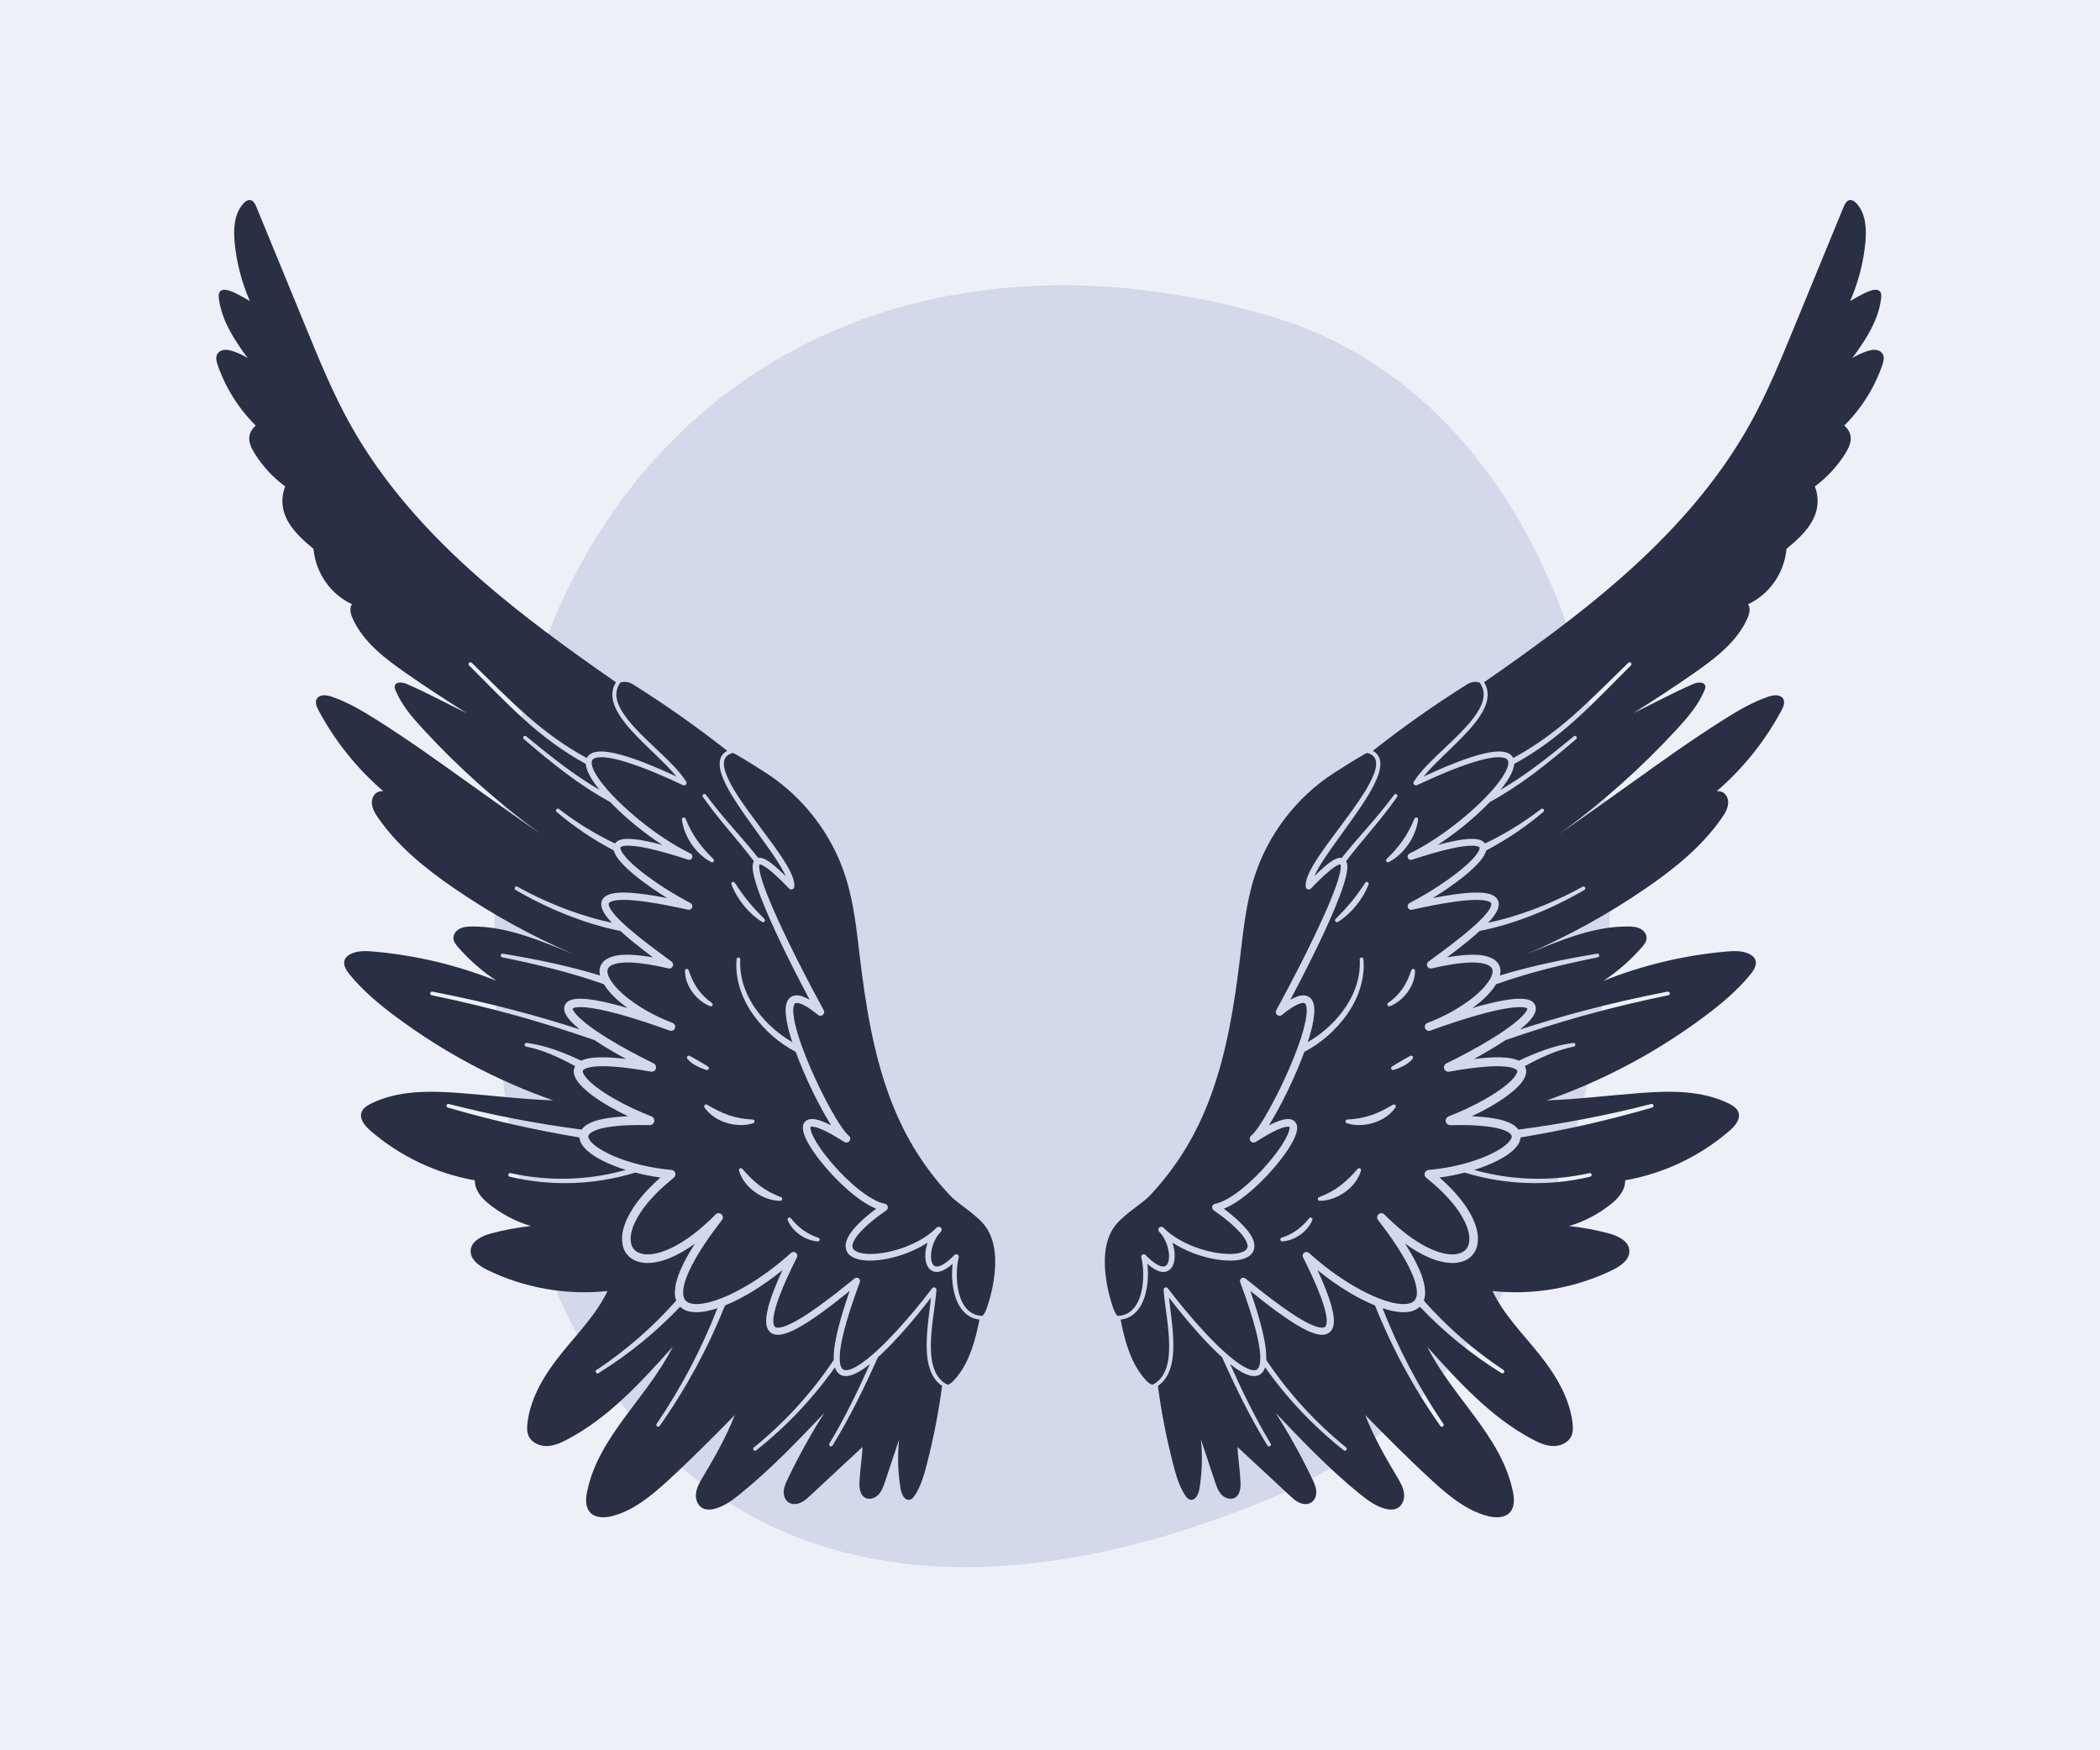 <?xml version="1.0" encoding="utf-8"?>
<!-- Generator: Adobe Illustrator 27.5.0, SVG Export Plug-In . SVG Version: 6.00 Build 0)  -->
<svg version="1.1" xmlns="http://www.w3.org/2000/svg" xmlns:xlink="http://www.w3.org/1999/xlink" x="0px" y="0px"
	 viewBox="0 0 600 500" style="enable-background:new 0 0 600 500;" xml:space="preserve">
<g id="BACKGROUND">
	<rect style="fill:#EDF0F7;" width="600" height="500"/>
</g>
<g id="OBJECTS">
	<path style="fill:#D3D8EB;" d="M144.532,315.063c13.924,101.836,86.801,167.144,217.852,113.257s129.522-300.927-0.153-338.217
		C232.555,52.812,120.384,138.447,144.532,315.063z"/>
	<g>
		<g>
			<path style="fill:#292F44;" d="M329.237,395.59c0.585-0.282,1.133-0.631,1.615-1.059c0.914-0.799,1.603-1.839,2.08-2.982
				c0.953-2.306,1.138-4.919,1.112-7.481c-0.039-2.578-0.321-5.164-0.652-7.75c-0.327-2.59-0.739-5.175-0.94-7.835
				c-0.028-0.371,0.25-0.694,0.621-0.722c0.233-0.018,0.448,0.086,0.582,0.258l0.009,0.012c3.224,4.198,6.598,8.286,10.175,12.173
				c1.792,1.939,3.635,3.829,5.568,5.607c1.935,1.757,3.956,3.478,6.161,4.706c1.069,0.587,2.33,1.076,3.18,0.859
				c0.409-0.092,0.676-0.368,0.908-0.81c0.222-0.446,0.335-1.032,0.389-1.628c0.181-2.441-0.349-5.068-0.921-7.599
				c-1.23-5.095-2.955-10.108-4.788-15.067c-0.181-0.49,0.069-1.034,0.559-1.215c0.324-0.12,0.675-0.048,0.925,0.154
				c3.312,2.679,6.649,5.323,10.081,7.806c1.718,1.237,3.46,2.437,5.248,3.526c1.779,1.065,3.649,2.111,5.492,2.587
				c0.915,0.239,1.775,0.184,2.021-0.169c0.354-0.335,0.461-1.334,0.37-2.268c-0.197-1.939-0.843-3.958-1.544-5.918
				c-1.45-3.935-3.274-7.777-5.174-11.57c-0.267-0.532-0.051-1.18,0.481-1.446c0.408-0.204,0.889-0.12,1.209,0.167
				c3.919,3.544,8.176,6.731,12.714,9.405c2.271,1.328,4.616,2.531,7.034,3.492c2.402,0.94,4.945,1.716,7.342,1.711
				c1.182-0.003,2.302-0.282,2.924-0.908c0.628-0.603,0.882-1.637,0.794-2.803c-0.175-2.344-1.221-4.806-2.372-7.112
				c-2.389-4.643-5.489-8.992-8.719-13.202c-0.405-0.528-0.305-1.284,0.223-1.689c0.486-0.372,1.164-0.318,1.585,0.104l0.005,0.006
				c3.265,3.268,6.794,6.323,10.744,8.578c1.965,1.124,4.043,2.061,6.169,2.533c1.061,0.259,2.125,0.333,3.145,0.288
				c1.003-0.099,1.948-0.372,2.666-0.893c0.713-0.519,1.219-1.264,1.418-2.188c0.199-0.92,0.169-1.944-0.027-2.973
				c-0.428-2.068-1.465-4.09-2.694-5.961c-1.231-1.885-2.734-3.621-4.337-5.256c-1.584-1.658-3.354-3.148-5.132-4.618l-0.012-0.01
				c-0.534-0.442-0.609-1.232-0.168-1.766c0.221-0.268,0.535-0.421,0.855-0.45c3.971-0.355,7.919-1.086,11.73-2.235
				c1.907-0.566,3.772-1.26,5.561-2.074c1.769-0.823,3.53-1.763,4.901-2.964c0.696-0.575,1.277-1.274,1.48-1.851
				c0.064-0.146,0.036-0.255,0.09-0.38c-0.039-0.102-0.008-0.199-0.051-0.299c-0.077-0.186-0.224-0.422-0.501-0.646
				c-0.518-0.477-1.413-0.819-2.264-1.119c-0.458-0.12-0.9-0.267-1.371-0.368l-1.424-0.283c-3.878-0.596-7.923-0.671-11.947-0.572
				c-0.715,0.018-1.308-0.547-1.326-1.262c-0.014-0.559,0.334-1.046,0.827-1.239c3.654-1.421,7.224-3.086,10.613-5.024
				c1.688-0.975,3.34-2.011,4.875-3.159c0.765-0.575,1.505-1.175,2.173-1.814c0.664-0.634,1.28-1.322,1.658-1.993
				c0.189-0.329,0.296-0.651,0.305-0.849c0.01-0.205-0.019-0.249-0.148-0.409c-0.282-0.329-1.143-0.656-1.993-0.807
				c-1.755-0.331-3.719-0.308-5.645-0.221c-3.883,0.217-7.798,0.808-11.686,1.501c-0.683,0.124-1.336-0.329-1.461-1.011
				c-0.102-0.563,0.193-1.109,0.681-1.351c4.513-2.223,8.964-4.579,13.221-7.208c2.121-1.319,4.205-2.701,6.129-4.226
				c0.957-0.762,1.881-1.564,2.659-2.417c0.382-0.424,0.73-0.87,0.95-1.279c0.102-0.196,0.182-0.395,0.186-0.492
				c0.004-0.049,0.005-0.06,0.006-0.065c-0.014-0.034-0.404-0.237-0.851-0.294c-0.501-0.085-1.079-0.102-1.66-0.09
				c-1.172,0.03-2.39,0.183-3.602,0.386c-2.431,0.407-4.863,1.008-7.278,1.666c-4.832,1.337-9.612,2.942-14.353,4.654
				c-0.606,0.219-1.275-0.095-1.493-0.701c-0.216-0.598,0.089-1.258,0.68-1.486c3.551-1.362,6.981-3.073,10.139-5.173
				c1.579-1.046,3.092-2.189,4.467-3.455c1.37-1.257,2.623-2.667,3.436-4.179c0.382-0.747,0.636-1.538,0.57-2.156
				c-0.058-0.607-0.396-1.054-1.035-1.437c-1.333-0.726-3.258-0.91-5.096-0.871c-3.737,0.103-7.538,0.814-11.273,1.697
				c-0.589,0.142-1.183-0.22-1.325-0.81c-0.107-0.442,0.076-0.889,0.419-1.144c3.416-2.496,6.813-5.013,10.072-7.664
				c1.624-1.329,3.217-2.693,4.686-4.14c0.73-0.725,1.429-1.474,2.033-2.252c0.589-0.755,1.119-1.649,1.171-2.253
				c0.002-0.288-0.017-0.372-0.208-0.55c-0.189-0.174-0.564-0.348-0.988-0.46c-0.856-0.234-1.875-0.296-2.879-0.309
				c-2.031-0.006-4.115,0.209-6.186,0.487c-4.15,0.565-8.289,1.413-12.411,2.321c-0.551,0.123-1.098-0.224-1.222-0.775
				c-0.103-0.461,0.126-0.92,0.525-1.13c3.568-1.863,7.033-3.956,10.339-6.255c1.652-1.15,3.265-2.355,4.796-3.638
				c1.515-1.282,3.013-2.649,4.113-4.154c0.265-0.373,0.502-0.759,0.644-1.115c0.063-0.155,0.099-0.297,0.118-0.416
				c-0.004-0.046,0.011-0.089,0.013-0.135c0.003-0.079-0.004-0.141-0.025-0.159c0.004-0.071-0.216-0.233-0.58-0.34
				c-0.362-0.104-0.805-0.16-1.264-0.175c-1.864-0.041-3.866,0.312-5.815,0.72c-3.921,0.842-7.805,2.035-11.658,3.289
				c-0.499,0.163-1.036-0.11-1.2-0.609c-0.149-0.456,0.067-0.944,0.485-1.149c5.16-2.532,9.979-5.829,14.486-9.457
				c2.247-1.826,4.417-3.75,6.469-5.782c2.037-2.038,3.99-4.188,5.561-6.536c0.759-1.166,1.473-2.429,1.694-3.634
				c0.118-0.607,0.029-1.101-0.221-1.411c-0.254-0.322-0.803-0.54-1.422-0.633c-1.257-0.193-2.696,0.012-4.076,0.265
				c-1.394,0.271-2.783,0.652-4.162,1.073c-5.516,1.734-10.866,4.106-16.148,6.566l-0.023,0.011
				c-0.354,0.165-0.774,0.012-0.939-0.342c-0.105-0.226-0.078-0.483,0.046-0.68c1.999-3.118,4.625-5.542,7.158-8.007
				c2.555-2.441,5.155-4.818,7.521-7.385c1.176-1.286,2.296-2.62,3.244-4.05c0.932-1.425,1.746-2.968,1.953-4.588
				c0.149-0.807,0.042-1.611-0.136-2.385c-0.223-0.665-0.532-1.309-0.966-1.885c-1.151-0.349-2.45-0.184-3.516,0.484
				c-9.336,5.857-18.353,12.211-27.003,19.029c0.28,0.149,0.551,0.322,0.808,0.536c0.463,0.394,0.843,0.913,1.07,1.486
				c0.228,0.575,0.294,1.175,0.3,1.752c-0.012,1.158-0.297,2.235-0.657,3.253c-0.734,2.037-1.765,3.896-2.845,5.705
				c-1.092,1.802-2.26,3.546-3.455,5.264l-7.267,10.177c-1.189,1.697-2.351,3.41-3.379,5.173c-0.468,0.807-0.899,1.627-1.264,2.455
				c1.016-1.016,2.062-2.01,3.185-2.951c0.49-0.411,0.997-0.81,1.55-1.181c0.555-0.37,1.117-0.736,1.896-0.98
				c0.175-0.07,0.436-0.094,0.652-0.131c0.182,0.007,0.357-0.003,0.549,0.03c2.373-2.978,4.866-5.857,7.361-8.701
				c2.656-3.026,5.215-6.11,7.6-9.342c0.174-0.236,0.507-0.286,0.743-0.112c0.233,0.172,0.284,0.5,0.118,0.735
				c-2.335,3.306-4.863,6.484-7.462,9.573c-2.431,2.89-4.828,5.778-7.106,8.761c0.087,0.152,0.161,0.302,0.193,0.436
				c0.258,0.902,0.157,1.578,0.087,2.258c-0.4,2.646-1.282,4.979-2.147,7.34c-0.889,2.343-1.863,4.64-2.872,6.919
				c-2.014,4.557-4.203,9.022-6.432,13.464c-1.556,3.082-3.15,6.14-4.767,9.19c0.665-0.379,1.372-0.722,2.154-1
				c0.611-0.191,1.32-0.343,2.152-0.2c0.847,0.121,1.693,0.814,2.018,1.526c0.357,0.708,0.45,1.374,0.508,2.004
				c0.056,0.635,0.025,1.231-0.016,1.823c-0.218,2.341-0.799,4.514-1.44,6.66c-0.134,0.437-0.288,0.864-0.43,1.297
				c3.839-2.206,7.27-5.21,9.95-8.761c1.598-2.135,2.913-4.488,3.785-7.003c0.875-2.512,1.287-5.186,1.142-7.851
				c-0.018-0.293,0.206-0.545,0.499-0.562c0.288-0.017,0.535,0.201,0.561,0.486c0.236,2.804-0.118,5.652-0.967,8.334
				c-0.845,2.686-2.161,5.207-3.775,7.499c-1.617,2.294-3.531,4.369-5.654,6.203c-1.984,1.709-4.158,3.204-6.501,4.429
				c-0.273,0.744-0.545,1.489-0.835,2.225c-1.635,4.126-3.472,8.157-5.51,12.093c-1.023,1.967-2.09,3.912-3.249,5.82
				c-0.18,0.295-0.366,0.587-0.551,0.88c0.048-0.025,0.094-0.054,0.143-0.078c0.886-0.445,1.789-0.868,2.763-1.216
				c0.493-0.168,0.988-0.332,1.547-0.433c0.557-0.092,1.143-0.194,1.91-0.005c0.378,0.114,0.816,0.298,1.14,0.684
				c0.179,0.172,0.271,0.386,0.385,0.59c0.065,0.193,0.151,0.414,0.169,0.593c0.113,0.758-0.019,1.344-0.154,1.891
				c-0.304,1.072-0.751,1.991-1.234,2.876c-0.973,1.761-2.109,3.366-3.306,4.918c-2.412,3.085-5.086,5.934-8.024,8.525
				c-1.474,1.29-3.017,2.513-4.69,3.595c-1.097,0.695-2.252,1.345-3.511,1.842c2.46,1.831,4.828,3.824,6.856,6.302
				c0.59,0.797,1.176,1.618,1.55,2.654c0.082,0.267,0.206,0.5,0.246,0.797c0.044,0.294,0.082,0.59,0.112,0.884
				c-0.028,0.316-0.071,0.637-0.124,0.951c-0.098,0.307-0.251,0.608-0.393,0.901c-0.732,1.127-1.846,1.586-2.825,1.891
				c-1.009,0.316-2.001,0.389-2.984,0.448c-3.914,0.064-7.663-0.81-11.22-2.151c-2.047-0.8-4.052-1.773-5.911-2.991
				c0.045,0.131,0.101,0.259,0.142,0.391c0.499,1.712,0.75,3.53,0.271,5.411c-0.254,0.901-0.837,1.995-1.998,2.409
				c-1.14,0.389-2.193,0.025-3.014-0.363c-0.961-0.492-1.777-1.112-2.53-1.783c0.152,1.341,0.193,2.683,0.133,4.025
				c-0.106,2.068-0.436,4.145-1.182,6.122c-0.736,1.952-1.995,3.886-3.955,4.956c-0.84,0.469-1.746,0.719-2.666,0.824
				c0.158,0.813,0.316,1.625,0.504,2.432c1.247,5.504,3.086,11.089,7.034,15.187C328.129,395.03,328.661,395.376,329.237,395.59z
				 M403.62,302.441c-0.682,0.878-1.595,1.518-2.542,2.009c-0.944,0.507-1.919,0.911-2.927,1.207
				c-0.285,0.084-0.584-0.08-0.668-0.365c-0.067-0.229,0.025-0.466,0.211-0.595c0.866-0.597,1.765-1.087,2.633-1.592
				c0.863-0.52,1.703-1.011,2.606-1.476l0.009-0.005c0.267-0.137,0.594-0.033,0.731,0.234
				C403.773,302.053,403.745,302.28,403.62,302.441z M396.17,245.405c1.718-1.685,3.285-3.411,4.623-5.332
				c1.345-1.915,2.42-3.996,3.349-6.211c0.113-0.274,0.426-0.405,0.7-0.292c0.227,0.093,0.355,0.33,0.328,0.562
				c-0.315,2.519-1.336,4.94-2.772,7.05c-1.442,2.104-3.344,3.934-5.611,5.089c-0.264,0.135-0.588,0.029-0.722-0.235
				C395.955,245.822,396.007,245.565,396.17,245.405z M403.249,277.16l0.003-0.008c0.094-0.282,0.399-0.433,0.681-0.339
				c0.224,0.075,0.366,0.285,0.367,0.509c0.005,2.186-0.847,4.333-2.134,6.095c-1.285,1.77-3.037,3.224-5.052,4.022
				c-0.274,0.109-0.585-0.026-0.694-0.3c-0.093-0.235-0.008-0.496,0.19-0.635l0.005-0.003c1.626-1.138,3.018-2.514,4.118-4.102
				C401.829,280.804,402.615,279.05,403.249,277.16z M382.261,263.364c-0.252,0.155-0.581,0.077-0.736-0.175
				c-0.132-0.214-0.093-0.486,0.076-0.658c1.588-1.611,3.121-3.216,4.53-4.941c1.419-1.716,2.69-3.54,3.939-5.424
				c0.162-0.247,0.494-0.315,0.741-0.153c0.212,0.139,0.291,0.406,0.207,0.634c-0.822,2.193-2.066,4.219-3.54,6.043
				C385.994,260.507,384.256,262.134,382.261,263.364z M384.451,320.185c0.071-0.216,0.266-0.357,0.48-0.371l0.008,0
				c1.198-0.07,2.354-0.177,3.489-0.381c1.134-0.202,2.24-0.486,3.32-0.847c1.073-0.381,2.127-0.807,3.149-1.324
				c1.037-0.496,2.03-1.08,3.082-1.682l0.008-0.005c0.261-0.15,0.594-0.059,0.744,0.202c0.105,0.184,0.091,0.403-0.017,0.569
				c-0.711,1.088-1.682,1.981-2.747,2.727c-1.08,0.724-2.266,1.305-3.516,1.678c-1.242,0.393-2.541,0.611-3.838,0.639
				c-1.296,0.026-2.597-0.123-3.819-0.525C384.512,320.773,384.357,320.468,384.451,320.185z M376.511,342.512
				c0-0.228,0.14-0.423,0.34-0.503l0.008-0.003c1.115-0.443,2.18-0.907,3.193-1.457c1.013-0.548,1.974-1.164,2.886-1.846
				c0.899-0.698,1.766-1.434,2.575-2.246c0.829-0.797,1.588-1.663,2.398-2.565l0.006-0.007c0.201-0.224,0.546-0.243,0.77-0.042
				c0.158,0.141,0.213,0.354,0.163,0.546c-0.333,1.256-0.975,2.409-1.753,3.451c-0.798,1.027-1.742,1.951-2.811,2.697
				c-1.056,0.763-2.221,1.378-3.443,1.812c-1.222,0.432-2.504,0.699-3.79,0.701C376.754,343.051,376.511,342.81,376.511,342.512z
				 M366.171,353.591l0.007-0.002c1.574-0.529,3.036-1.239,4.348-2.186c0.657-0.469,1.273-0.992,1.857-1.555
				c0.586-0.562,1.117-1.181,1.641-1.828l0.005-0.006c0.187-0.23,0.524-0.266,0.755-0.079c0.188,0.152,0.246,0.406,0.159,0.619
				c-0.344,0.848-0.85,1.623-1.434,2.332c-0.587,0.708-1.277,1.331-2.028,1.862c-1.505,1.052-3.28,1.76-5.101,1.885
				c-0.295,0.02-0.55-0.203-0.571-0.497C365.791,353.887,365.946,353.667,366.171,353.591z"/>
		</g>
		<g>
			<path style="fill:#292F44;" d="M319.329,375.912c1.04-0.041,2.048-0.271,2.933-0.787c1.613-0.909,2.699-2.581,3.347-4.383
				c0.654-1.816,0.942-3.781,1.011-5.74c0.06-1.958-0.09-3.951-0.538-5.82c-0.093-0.386,0.145-0.774,0.531-0.867
				c0.255-0.061,0.511,0.022,0.682,0.196l0.007,0.007c1.13,1.16,2.367,2.276,3.709,2.929c0.661,0.315,1.363,0.462,1.829,0.272
				c0.466-0.159,0.815-0.699,0.998-1.377c0.343-1.385,0.133-3.02-0.327-4.493c-0.469-1.482-1.236-2.893-2.303-3.934l0-0.001
				c-0.006-0.007-0.013-0.012-0.02-0.019c-0.33-0.336-0.325-0.877,0.011-1.207c0.333-0.327,0.87-0.322,1.202,0.005
				c0.007,0.007,0.011,0.014,0.018,0.021l0.001-0.001c2.48,2.516,5.726,4.282,9.086,5.556c3.371,1.248,6.998,2.034,10.509,1.94
				c0.861-0.059,1.736-0.137,2.497-0.391c0.762-0.228,1.454-0.604,1.731-1.08c0.039-0.132,0.108-0.245,0.158-0.373
				c0.006-0.146,0.024-0.285,0.052-0.428c-0.032-0.165-0.057-0.328-0.075-0.494c-0.012-0.165-0.121-0.349-0.173-0.524
				c-0.255-0.713-0.756-1.426-1.273-2.108c-2.234-2.697-5.183-4.954-8.16-7.06c-0.469-0.332-0.58-0.98-0.248-1.449
				c0.16-0.226,0.394-0.369,0.646-0.419l0.016-0.003c1.637-0.32,3.297-1.202,4.838-2.199c1.551-1.008,3.024-2.179,4.435-3.422
				c2.816-2.496,5.413-5.28,7.723-8.252c1.144-1.49,2.225-3.036,3.105-4.64c0.437-0.798,0.82-1.626,1.036-2.405
				c0.102-0.378,0.144-0.76,0.108-0.955c-0.017-0.099-0.034-0.117-0.033-0.105c0.022,0-0.012-0.001-0.082-0.033
				c-0.17-0.055-0.566-0.033-0.945,0.044c-0.387,0.068-0.808,0.205-1.222,0.349c-0.834,0.3-1.673,0.693-2.501,1.112
				c-1.656,0.852-3.28,1.829-4.876,2.853c-0.513,0.329-1.196,0.18-1.525-0.333c-0.307-0.478-0.198-1.104,0.233-1.453l0.031-0.025
				c0.618-0.497,1.307-1.406,1.902-2.249c0.609-0.869,1.187-1.779,1.745-2.703c1.118-1.851,2.16-3.763,3.159-5.697
				c1.99-3.874,3.831-7.837,5.44-11.879c0.802-2.021,1.546-4.063,2.185-6.124c0.625-2.056,1.178-4.156,1.371-6.196
				c0.087-0.988,0.049-2.056-0.247-2.646c-0.158-0.277-0.258-0.339-0.502-0.397c-0.252-0.047-0.661-0.008-1.09,0.135
				c-1.769,0.602-3.553,1.957-5.208,3.274l-0.007,0.006c-0.464,0.369-1.138,0.292-1.507-0.172c-0.276-0.347-0.302-0.814-0.103-1.181
				c4.725-8.678,9.265-17.499,13.366-26.475c1.018-2.246,2-4.508,2.891-6.792c0.864-2.273,1.742-4.621,2.099-6.885
				c0.08-0.54,0.1-1.135,0.004-1.429c-0.014-0.044-0.023-0.072-0.029-0.089c-0.015,0.001-0.032,0.003-0.042-0.003
				c-0.086,0.03-0.143,0.008-0.257,0.055c-0.412,0.117-0.921,0.409-1.392,0.726c-0.479,0.315-0.953,0.679-1.415,1.06
				c-1.856,1.527-3.594,3.281-5.298,5.051l-0.029,0.03c-0.333,0.346-0.883,0.356-1.229,0.023c-0.164-0.158-0.253-0.367-0.265-0.577
				c-0.077-1.355,0.348-2.425,0.761-3.445c0.439-1.01,0.955-1.952,1.497-2.869c1.09-1.829,2.286-3.558,3.505-5.263l7.428-10.061
				c2.384-3.373,4.828-6.799,6.306-10.555c0.351-0.936,0.61-1.903,0.632-2.835c0.029-0.934-0.255-1.785-0.918-2.348
				c-0.437-0.385-1.011-0.639-1.629-0.816c-0.363,0.145-0.717,0.329-1.042,0.514c-2.49,1.426-4.932,2.929-8.592,5.296
				c-10.604,6.882-18.726,17.498-22.575,29.538c-2.383,7.398-3.159,15.206-4.095,22.929c-1.641,13.648-3.791,27.361-8.602,40.243
				c-3.651,9.782-8.95,19.109-17.051,27.766c-1.843,1.974-4.635,3.67-7.07,5.768c-0.919,0.791-1.839,1.582-2.611,2.505
				c-3.204,3.759-3.676,9.147-3.171,14.069c0.365,3.431,1.12,6.811,2.273,10.065C318.375,374.561,318.735,375.371,319.329,375.912z"
				/>
		</g>
		<g>
			<path style="fill:#292F44;" d="M537.469,85.192c0.085-0.68,0.106-1.456-0.368-1.953c-0.563-0.609-1.552-0.509-2.352-0.286
				c-1.637,0.475-3.175,1.321-6.152,3.066c2.313-5.255,3.787-10.886,4.352-16.609c0.385-3.947,0.183-8.357-2.496-11.278
				c-0.523-0.574-1.23-1.098-1.986-0.972c-0.89,0.155-1.372,1.114-1.718,1.947l-14.364,34.953
				c-3.761,9.154-7.539,18.334-12.341,26.98c-9.392,16.91-22.567,31.48-37.103,44.229c-12.261,10.759-25.52,20.299-38.915,29.631
				c0.312,0.514,0.568,1.069,0.761,1.646c0.234,0.932,0.354,1.915,0.193,2.855c-0.237,1.903-1.124,3.572-2.093,5.091
				c-0.99,1.52-2.136,2.905-3.328,4.232c-2.397,2.644-4.991,5.055-7.515,7.509c-1.839,1.812-3.722,3.628-5.303,5.604
				c4.493-2.096,9.052-4.073,13.813-5.616c1.414-0.445,2.846-0.852,4.322-1.152c1.482-0.275,2.986-0.539,4.638-0.314
				c0.802,0.128,1.751,0.381,2.455,1.197c0.154,0.186,0.272,0.386,0.368,0.591c6.107-3.279,11.748-7.389,16.971-11.991
				c5.501-4.827,10.637-10.091,15.922-15.213c0.21-0.205,0.547-0.2,0.751,0.01c0.203,0.209,0.199,0.542-0.006,0.747
				c-5.207,5.178-10.28,10.516-15.772,15.464c-5.349,4.837-11.198,9.205-17.574,12.675c-0.011,0.163-0.029,0.323-0.057,0.471
				c-0.314,1.689-1.111,3.016-1.915,4.302c-0.606,0.921-1.266,1.789-1.946,2.637c3.018-1.777,5.95-3.707,8.794-5.768
				c4.167-3.016,8.171-6.268,12.152-9.556c0.226-0.187,0.561-0.155,0.748,0.071c0.185,0.224,0.155,0.555-0.065,0.743
				c-3.934,3.354-7.904,6.684-12.062,9.794c-4.014,3.006-8.221,5.784-12.641,8.198c-0.238,0.248-0.471,0.5-0.712,0.745
				c-2.083,2.107-4.286,4.082-6.577,5.948c-2.435,1.97-4.956,3.84-7.582,5.56c1.289-0.348,2.584-0.679,3.897-0.965
				c2.031-0.424,4.071-0.815,6.288-0.779c0.558,0.02,1.135,0.075,1.753,0.25c0.497,0.156,1.146,0.436,1.588,1.066
				c5.646-2.691,11.043-5.999,16.01-9.849c0.23-0.182,0.565-0.142,0.746,0.088c0.177,0.224,0.14,0.549-0.073,0.734
				c-5.012,4.257-10.493,7.948-16.346,11.018c-0.052,0.215-0.114,0.419-0.179,0.596c-0.237,0.591-0.545,1.075-0.865,1.533
				c-1.309,1.79-2.86,3.182-4.44,4.536c-1.588,1.339-3.24,2.579-4.928,3.762c-1.582,1.107-3.198,2.16-4.841,3.17
				c2.045-0.396,4.101-0.752,6.176-1.042c2.127-0.291,4.27-0.524,6.481-0.525c1.11,0.017,2.23,0.06,3.425,0.375
				c0.592,0.167,1.232,0.392,1.842,0.921c0.64,0.498,1.008,1.53,0.909,2.292c-0.198,1.528-0.936,2.459-1.596,3.383
				c-0.456,0.591-0.942,1.133-1.437,1.66c4.163-0.887,8.269-2.104,12.282-3.575c5.06-1.864,9.986-4.115,14.711-6.731
				c0.257-0.143,0.58-0.051,0.723,0.206c0.14,0.253,0.052,0.571-0.196,0.717c-4.712,2.757-9.636,5.153-14.72,7.166
				c-4.918,1.937-9.995,3.512-15.211,4.552c-1.047,0.952-2.11,1.878-3.193,2.771c-2.008,1.643-4.056,3.221-6.118,4.773
				c2.234-0.397,4.502-0.681,6.823-0.753c2.016-0.012,4.13,0.045,6.26,1.158c0.516,0.311,1.042,0.698,1.435,1.266
				c0.409,0.536,0.65,1.23,0.714,1.885c0.052,0.581-0.016,1.114-0.134,1.619c9.109-2.777,18.425-4.664,27.757-6.229
				c0.289-0.049,0.563,0.147,0.612,0.436c0.048,0.283-0.14,0.552-0.419,0.609c-9.843,1.989-19.628,4.33-29.04,7.68
				c-0.976,1.594-2.187,2.924-3.478,4.126c-1.048,0.971-2.156,1.857-3.3,2.686c0.56-0.164,1.117-0.336,1.68-0.493
				c2.466-0.679,4.952-1.304,7.514-1.741c1.282-0.217,2.581-0.39,3.94-0.43c0.683-0.014,1.375-0.005,2.124,0.117
				c0.379,0.072,0.762,0.148,1.187,0.334c0.408,0.174,0.894,0.442,1.271,0.987c0.384,0.539,0.469,1.251,0.384,1.759
				c-0.074,0.535-0.258,0.923-0.441,1.288c-0.382,0.706-0.83,1.256-1.29,1.775c-0.854,0.94-1.768,1.742-2.703,2.502
				c5.831-1.869,11.702-3.613,17.619-5.191c8.093-2.161,16.266-4.015,24.486-5.603c0.288-0.056,0.567,0.133,0.622,0.421
				c0.055,0.286-0.13,0.563-0.415,0.621c-8.18,1.675-16.303,3.612-24.34,5.854c-7.467,2.08-14.856,4.429-22.183,6.963
				c-0.787,0.525-1.58,1.04-2.379,1.54c-2.173,1.351-4.384,2.625-6.621,3.844c1.466-0.175,2.939-0.326,4.427-0.414
				c2.044-0.092,4.097-0.148,6.267,0.246c0.542,0.098,1.098,0.245,1.667,0.464c0.145,0.058,0.293,0.122,0.442,0.193
				c4.925-2.3,10.098-4.38,15.572-5.079c0.291-0.037,0.557,0.169,0.595,0.46c0.036,0.278-0.153,0.534-0.424,0.589
				c-4.958,0.992-9.559,3.148-14.01,5.581c0.281,0.516,0.444,1.129,0.387,1.672c-0.054,0.799-0.33,1.426-0.624,1.961
				c-0.607,1.066-1.355,1.861-2.121,2.607c-0.77,0.74-1.579,1.397-2.403,2.021c-1.653,1.242-3.377,2.334-5.141,3.344
				c-1.713,0.975-3.46,1.875-5.235,2.713c2.057,0.088,4.122,0.266,6.197,0.588l1.573,0.316c0.525,0.114,1.053,0.285,1.579,0.428
				c1.051,0.384,2.127,0.741,3.152,1.623c0.277,0.233,0.546,0.524,0.78,0.863c12.772-1.666,25.459-4.108,37.958-7.324
				c0.284-0.073,0.574,0.098,0.647,0.382c0.072,0.278-0.092,0.563-0.366,0.643c-12.335,3.6-24.899,6.446-37.604,8.534
				c-0.052,0.343-0.097,0.712-0.216,1.007c-0.513,1.344-1.373,2.196-2.217,2.929c-1.713,1.478-3.605,2.455-5.518,3.349
				c-1.738,0.787-3.518,1.44-5.322,1.998c10.661,3.007,22.091,3.354,32.932,0.909c0.286-0.065,0.571,0.115,0.635,0.401
				c0.064,0.284-0.113,0.566-0.395,0.634c-11.759,2.803-24.271,2.377-35.862-1.182c-2.374,0.613-4.777,1.089-7.204,1.412
				c1.073,0.934,2.122,1.897,3.11,2.933c1.686,1.726,3.28,3.57,4.624,5.631c1.336,2.055,2.514,4.291,3.046,6.848
				c0.241,1.282,0.308,2.65-0.001,4.033c-0.294,1.383-1.165,2.743-2.362,3.593c-1.198,0.865-2.597,1.229-3.927,1.353
				c-1.33,0.067-2.634-0.047-3.862-0.345c-2.475-0.558-4.732-1.598-6.845-2.807c-1.249-0.717-2.442-1.507-3.597-2.341
				c1.103,1.73,2.142,3.509,3.09,5.357c1.202,2.469,2.374,5.027,2.606,8.055c0.048,0.755,0.004,1.556-0.22,2.368
				c-0.043,0.158-0.101,0.316-0.16,0.474c6.681,7.544,14.34,14.226,22.772,19.818c0.245,0.162,0.311,0.492,0.149,0.737
				c-0.159,0.24-0.481,0.307-0.724,0.157c-8.524-5.273-16.38-11.675-23.317-18.963c-0.01,0.009-0.017,0.021-0.027,0.03
				c-1.344,1.267-3.07,1.53-4.524,1.544c-2.174-0.019-4.18-0.498-6.101-1.143c4.53,11.601,10.362,22.721,17.382,33.036
				c0.166,0.242,0.105,0.573-0.137,0.739c-0.239,0.164-0.567,0.104-0.735-0.132c-7.54-10.687-13.812-22.268-18.674-34.438
				c-2.537-1.027-4.947-2.282-7.275-3.659c-3.209-1.914-6.249-4.078-9.143-6.42c1.089,2.361,2.12,4.756,3.016,7.227
				c0.716,2.056,1.398,4.136,1.628,6.454c0.04,0.588,0.055,1.191-0.039,1.836c-0.096,0.634-0.316,1.369-0.881,1.988
				c-0.561,0.639-1.415,0.91-2.096,0.951c-0.701,0.049-1.321-0.058-1.904-0.199c-2.298-0.62-4.18-1.736-6.05-2.854
				c-1.852-1.141-3.621-2.374-5.36-3.64c-2.566-1.877-5.052-3.841-7.517-5.825c1.393,3.982,2.677,8.011,3.632,12.161
				c0.518,2.445,1.024,4.911,0.915,7.55c6.308,9.404,14.017,17.86,22.834,24.999c0.228,0.185,0.263,0.519,0.079,0.747
				c-0.183,0.226-0.516,0.261-0.744,0.081c-8.573-6.764-16.163-14.788-22.493-23.71c-0.075,0.238-0.162,0.477-0.281,0.716
				c-0.348,0.734-1.107,1.501-2.021,1.684c-0.892,0.205-1.703,0.048-2.41-0.171c-0.712-0.227-1.354-0.54-1.969-0.878
				c-1.184-0.676-2.27-1.448-3.304-2.271c3.463,7.766,7.19,15.423,11.564,22.698c0.153,0.25,0.074,0.577-0.177,0.73
				c-0.249,0.152-0.576,0.071-0.73-0.176c-4.959-8.085-9.104-16.611-12.973-25.237c-0.272-0.246-0.547-0.49-0.817-0.738
				c-1.96-1.837-3.81-3.771-5.605-5.749c-3.061-3.388-5.951-6.914-8.731-10.523c0.191,1.814,0.442,3.639,0.657,5.47
				c0.309,2.608,0.573,5.238,0.589,7.897c-0.002,2.645-0.199,5.381-1.273,7.933c-0.539,1.263-1.338,2.456-2.407,3.372
				c-0.232,0.202-0.481,0.383-0.735,0.555c1.007,7.566,2.468,15.058,4.383,22.454c0.779,3.028,1.661,6.079,3.345,8.71
				c0.375,0.594,0.848,1.189,1.531,1.339c1.466,0.31,2.349-1.581,2.592-3.055c0.775-4.67,0.92-9.446,0.44-14.145
				c1.333,4.009,2.667,8.017,4.008,12.013c0.443,1.329,0.907,2.708,1.87,3.722c0.965,1.024,2.569,1.576,3.798,0.915
				c1.521-0.82,1.717-2.881,1.637-4.602c-0.184-3.654-0.796-7.282-0.848-9.899c4.943,4.594,9.887,9.199,14.84,13.792
				c0.88,0.825,1.782,1.655,2.881,2.129c1.101,0.485,2.461,0.546,3.445-0.14c1.014-0.702,1.415-2.047,1.319-3.275
				c-0.106-1.226-0.641-2.373-1.18-3.487c-3.094-6.439-6.554-12.703-10.415-18.764c7.683,8.067,15.382,16.153,24.042,23.135
				c2.148,1.741,4.416,3.435,7.073,4.189c1.248,0.356,2.662,0.471,3.785-0.179c1.425-0.811,1.99-2.667,1.754-4.301
				c-0.223-1.625-1.084-3.084-1.926-4.503c-3.186-5.377-6.371-10.755-9.156-17.737c6.297,6.383,12.594,12.766,19.21,18.811
				c4.599,4.2,9.564,8.333,15.558,9.981c2.295,0.635,5.095,0.729,6.652-1.054c1.337-1.541,1.201-3.837,0.793-5.825
				c-3.195-15.833-17.268-26.962-24.471-41.408c8.966,9.98,18.18,20.157,30.034,26.423c1.846,0.979,3.814,1.868,5.911,1.925
				c2.085,0.049,4.323-0.922,5.206-2.813c0.561-1.204,0.505-2.604,0.345-3.928c-0.937-7.383-5.072-13.971-9.736-19.765
				c-4.666-5.804-9.978-11.124-13.116-17.771c11.721,1.255,23.784-0.864,34.376-6.049c2.312-1.139,4.892-2.964,4.717-5.544
				c-0.176-2.743-3.292-4.182-5.95-4.892c-3.693-0.981-7.455-1.676-11.254-2.081c4.486-1.336,8.693-3.58,12.301-6.556
				c1.887-1.56,3.752-3.734,3.711-6.505c10.986-1.924,21.43-6.883,29.849-14.185c1.57-1.362,3.217-3.338,2.501-5.294
				c-0.431-1.169-1.591-1.88-2.697-2.44c-7.731-3.811-16.771-3.677-25.362-3.017c-8.863,0.662-17.681,1.793-26.683,2.104
				c16.091-5.628,31.315-13.722,44.977-23.92c4.807-3.576,9.452-7.454,13.238-12.107c0.973-1.204,1.953-2.79,1.338-4.213
				c-0.318-0.737-1.003-1.255-1.727-1.602c-2.032-0.984-4.406-0.863-6.665-0.659c-11.993,1.061-23.83,3.892-35.017,8.367
				c4.084-2.674,7.788-5.92,10.999-9.593c0.655-0.757,1.332-1.616,1.369-2.623c0.038-1.159-0.813-2.207-1.854-2.715
				c-1.033-0.521-2.232-0.594-3.397-0.609c-9.923-0.092-19.361,3.971-28.937,7.846c11.895-5.134,23.286-11.422,33.96-18.743
				c8.131-5.579,15.966-11.889,21.616-19.964c0.961-1.365,1.882-2.872,1.923-4.532c0.049-1.672-1.113-3.479-3.28-3.251
				c7.519-6.471,13.832-14.339,18.504-23.088c0.554-1.029,1.073-2.278,0.512-3.29c-0.764-1.359-2.781-1.14-4.26-0.633
				c-4.589,1.564-8.788,4.056-12.89,6.647c-8.943,5.642-17.539,11.797-26.134,17.952c-6.823,4.88-13.644,9.771-20.692,14.611
				c12.173-8.863,23.474-18.933,33.68-30.021c3.046-3.324,6.057-6.814,7.785-10.98c0.167-0.393,0.323-0.839,0.233-1.265
				c-0.282-1.287-2.166-1.107-3.382-0.59c-6.015,2.581-11.767,5.792-17.153,8.317c5.848-3.632,11.617-7.432,17.272-11.361
				c6.032-4.203,12.196-8.857,15.241-15.537c0.609-1.334,1.057-2.97,0.247-4.189c5.944-2.762,10.312-8.678,10.991-15.814
				c2.597-2.155,5.171-4.423,6.956-7.286c1.775-2.861,2.683-6.44,1.134-10.544c3.421-2.523,6.36-5.684,8.622-9.277
				c0.74-1.177,1.43-2.44,1.605-3.824c0.178-1.373-0.242-2.903-1.818-4.297c4.881-4.818,8.629-10.788,10.868-17.276
				c0.35-1.019,0.646-2.189,0.122-3.132c-0.418-0.748-1.287-1.162-2.147-1.22c-0.849-0.06-1.701,0.174-2.5,0.451
				c-1.539,0.531-3.011,1.221-4.046,1.928C533.013,97.131,536.723,91.549,537.469,85.192z"/>
		</g>
	</g>
	<g>
		<g>
			<path style="fill:#292F44;" d="M272.305,394.578c3.948-4.098,5.787-9.683,7.034-15.187c0.187-0.806,0.346-1.619,0.504-2.432
				c-0.919-0.105-1.826-0.355-2.666-0.824c-1.961-1.07-3.219-3.005-3.955-4.956c-0.746-1.978-1.076-4.055-1.182-6.122
				c-0.06-1.342-0.019-2.684,0.133-4.025c-0.754,0.67-1.57,1.291-2.531,1.783c-0.821,0.388-1.874,0.752-3.014,0.363
				c-1.16-0.414-1.744-1.508-1.998-2.409c-0.48-1.882-0.228-3.699,0.271-5.411c0.041-0.132,0.097-0.26,0.142-0.391
				c-1.859,1.217-3.865,2.191-5.911,2.991c-3.557,1.342-7.306,2.216-11.22,2.151c-0.983-0.059-1.975-0.132-2.984-0.448
				c-0.978-0.305-2.092-0.764-2.825-1.891c-0.142-0.293-0.294-0.594-0.393-0.901c-0.053-0.314-0.096-0.635-0.124-0.951
				c0.031-0.294,0.068-0.59,0.112-0.884c0.04-0.297,0.164-0.53,0.246-0.797c0.374-1.036,0.96-1.857,1.55-2.654
				c2.028-2.478,4.396-4.471,6.856-6.302c-1.26-0.497-2.414-1.147-3.511-1.842c-1.673-1.081-3.216-2.305-4.69-3.595
				c-2.938-2.591-5.612-5.44-8.024-8.525c-1.197-1.552-2.333-3.157-3.306-4.918c-0.483-0.885-0.93-1.803-1.234-2.876
				c-0.136-0.547-0.267-1.132-0.154-1.891c0.019-0.18,0.104-0.401,0.169-0.593c0.114-0.204,0.206-0.418,0.385-0.59
				c0.324-0.385,0.762-0.569,1.14-0.684c0.767-0.19,1.352-0.087,1.91,0.005c0.559,0.1,1.055,0.264,1.547,0.433
				c0.974,0.348,1.877,0.771,2.764,1.216c0.049,0.025,0.094,0.053,0.143,0.078c-0.184-0.293-0.371-0.585-0.551-0.88
				c-1.159-1.908-2.226-3.853-3.249-5.82c-2.038-3.937-3.875-7.967-5.51-12.093c-0.29-0.736-0.562-1.481-0.835-2.225
				c-2.343-1.225-4.517-2.72-6.501-4.429c-2.123-1.834-4.037-3.909-5.654-6.203c-1.614-2.292-2.93-4.813-3.775-7.499
				c-0.848-2.682-1.202-5.53-0.967-8.334c0.026-0.285,0.274-0.503,0.561-0.486c0.293,0.018,0.516,0.269,0.499,0.562
				c-0.146,2.665,0.267,5.339,1.142,7.851c0.872,2.515,2.187,4.869,3.785,7.003c2.68,3.551,6.112,6.555,9.95,8.761
				c-0.142-0.433-0.296-0.86-0.43-1.297c-0.641-2.145-1.222-4.319-1.44-6.66c-0.041-0.592-0.072-1.188-0.016-1.823
				c0.058-0.63,0.151-1.296,0.508-2.004c0.325-0.712,1.171-1.405,2.018-1.526c0.831-0.144,1.541,0.008,2.152,0.2
				c0.782,0.278,1.489,0.621,2.154,1c-1.617-3.049-3.212-6.108-4.767-9.19c-2.229-4.441-4.418-8.906-6.432-13.464
				c-1.008-2.278-1.982-4.575-2.872-6.919c-0.865-2.361-1.746-4.695-2.147-7.34c-0.069-0.68-0.171-1.356,0.087-2.258
				c0.032-0.134,0.106-0.284,0.193-0.436c-2.278-2.982-4.675-5.871-7.106-8.761c-2.599-3.088-5.127-6.267-7.462-9.573
				c-0.166-0.236-0.115-0.563,0.118-0.735c0.236-0.174,0.569-0.124,0.743,0.112c2.385,3.232,4.945,6.317,7.6,9.342
				c2.495,2.844,4.988,5.723,7.361,8.701c0.191-0.032,0.367-0.023,0.549-0.03c0.216,0.036,0.476,0.061,0.652,0.131
				c0.778,0.244,1.341,0.61,1.895,0.98c0.553,0.372,1.06,0.77,1.55,1.181c1.122,0.941,2.169,1.935,3.185,2.951
				c-0.365-0.828-0.796-1.648-1.264-2.455c-1.028-1.762-2.19-3.476-3.379-5.173l-7.267-10.177c-1.195-1.718-2.363-3.462-3.456-5.264
				c-1.08-1.809-2.111-3.667-2.845-5.705c-0.36-1.018-0.646-2.095-0.657-3.253c0.006-0.577,0.072-1.177,0.3-1.752
				c0.227-0.573,0.607-1.092,1.07-1.486c0.256-0.214,0.528-0.387,0.808-0.536c-8.65-6.818-17.668-13.172-27.003-19.029
				c-1.066-0.669-2.365-0.833-3.516-0.484c-0.434,0.576-0.743,1.22-0.966,1.885c-0.178,0.775-0.285,1.578-0.136,2.385
				c0.207,1.62,1.021,3.163,1.953,4.588c0.948,1.43,2.068,2.764,3.244,4.05c2.366,2.567,4.965,4.943,7.521,7.385
				c2.533,2.465,5.159,4.888,7.158,8.007c0.124,0.196,0.151,0.453,0.046,0.68c-0.165,0.354-0.585,0.507-0.939,0.342l-0.023-0.011
				c-5.282-2.46-10.632-4.832-16.148-6.566c-1.379-0.421-2.769-0.802-4.162-1.073c-1.38-0.253-2.82-0.458-4.076-0.265
				c-0.619,0.094-1.168,0.311-1.422,0.633c-0.25,0.31-0.339,0.804-0.221,1.411c0.221,1.205,0.935,2.468,1.694,3.634
				c1.571,2.348,3.524,4.498,5.561,6.536c2.052,2.033,4.222,3.956,6.469,5.782c4.507,3.628,9.326,6.925,14.486,9.457
				c0.418,0.205,0.634,0.693,0.485,1.149c-0.163,0.499-0.7,0.772-1.199,0.609c-3.853-1.254-7.737-2.447-11.658-3.289
				c-1.949-0.408-3.951-0.761-5.815-0.72c-0.459,0.015-0.902,0.071-1.264,0.175c-0.364,0.106-0.584,0.269-0.58,0.34
				c-0.021,0.018-0.027,0.08-0.025,0.159c0.003,0.045,0.017,0.089,0.013,0.135c0.019,0.119,0.055,0.261,0.118,0.416
				c0.142,0.356,0.378,0.742,0.644,1.115c1.101,1.505,2.598,2.872,4.113,4.154c1.531,1.283,3.144,2.488,4.796,3.638
				c3.306,2.299,6.771,4.392,10.339,6.255c0.399,0.21,0.628,0.669,0.525,1.13c-0.123,0.551-0.67,0.898-1.222,0.775
				c-4.121-0.908-8.261-1.756-12.411-2.321c-2.071-0.278-4.155-0.493-6.186-0.487c-1.004,0.013-2.023,0.075-2.879,0.309
				c-0.423,0.112-0.798,0.286-0.988,0.46c-0.191,0.178-0.21,0.262-0.208,0.55c0.053,0.604,0.583,1.498,1.172,2.253
				c0.604,0.778,1.303,1.527,2.033,2.252c1.469,1.448,3.063,2.811,4.686,4.14c3.259,2.651,6.657,5.168,10.072,7.664
				c0.344,0.254,0.526,0.702,0.419,1.144c-0.142,0.589-0.735,0.952-1.325,0.81c-3.735-0.883-7.536-1.595-11.273-1.697
				c-1.837-0.039-3.763,0.145-5.096,0.871c-0.639,0.384-0.977,0.831-1.035,1.437c-0.066,0.619,0.188,1.409,0.57,2.156
				c0.812,1.512,2.065,2.922,3.436,4.179c1.375,1.266,2.888,2.409,4.467,3.455c3.158,2.101,6.588,3.811,10.139,5.173
				c0.591,0.227,0.896,0.887,0.68,1.486c-0.219,0.606-0.887,0.92-1.493,0.701c-4.741-1.712-9.521-3.317-14.353-4.654
				c-2.415-0.658-4.848-1.259-7.278-1.666c-1.213-0.203-2.431-0.356-3.602-0.386c-0.581-0.012-1.16,0.004-1.66,0.09
				c-0.447,0.058-0.837,0.26-0.851,0.294c0.001,0.005,0.001,0.016,0.006,0.065c0.004,0.097,0.085,0.296,0.186,0.492
				c0.221,0.409,0.569,0.855,0.95,1.279c0.778,0.853,1.702,1.655,2.659,2.417c1.923,1.525,4.008,2.907,6.129,4.226
				c4.257,2.629,8.708,4.985,13.221,7.208c0.488,0.243,0.783,0.788,0.681,1.351c-0.124,0.683-0.778,1.135-1.461,1.011
				c-3.888-0.692-7.803-1.284-11.686-1.501c-1.926-0.087-3.89-0.11-5.645,0.221c-0.85,0.15-1.711,0.478-1.993,0.807
				c-0.128,0.16-0.158,0.205-0.148,0.409c0.01,0.198,0.116,0.52,0.305,0.849c0.378,0.671,0.994,1.359,1.658,1.993
				c0.668,0.639,1.409,1.239,2.173,1.814c1.535,1.148,3.186,2.184,4.875,3.159c3.389,1.937,6.959,3.602,10.613,5.024
				c0.493,0.193,0.841,0.68,0.827,1.239c-0.018,0.715-0.611,1.28-1.326,1.262c-4.024-0.1-8.069-0.024-11.947,0.572l-1.424,0.283
				c-0.471,0.101-0.912,0.248-1.371,0.368c-0.851,0.3-1.746,0.642-2.264,1.119c-0.277,0.224-0.425,0.46-0.501,0.646
				c-0.043,0.101-0.012,0.197-0.051,0.299c0.053,0.125,0.025,0.234,0.09,0.38c0.203,0.577,0.785,1.276,1.48,1.851
				c1.371,1.2,3.132,2.14,4.901,2.964c1.789,0.814,3.653,1.507,5.56,2.074c3.811,1.148,7.759,1.88,11.73,2.235
				c0.321,0.03,0.634,0.182,0.855,0.45c0.441,0.534,0.367,1.325-0.167,1.766l-0.012,0.01c-1.778,1.47-3.548,2.96-5.132,4.618
				c-1.604,1.635-3.106,3.371-4.337,5.256c-1.229,1.871-2.266,3.893-2.694,5.961c-0.196,1.029-0.226,2.053-0.027,2.973
				c0.199,0.924,0.704,1.669,1.418,2.188c0.718,0.521,1.663,0.794,2.666,0.893c1.02,0.046,2.084-0.028,3.145-0.288
				c2.126-0.472,4.204-1.41,6.169-2.533c3.95-2.255,7.479-5.31,10.744-8.578l0.006-0.006c0.421-0.422,1.1-0.477,1.585-0.104
				c0.528,0.405,0.627,1.161,0.223,1.689c-3.23,4.21-6.329,8.558-8.719,13.202c-1.151,2.306-2.197,4.768-2.372,7.112
				c-0.088,1.167,0.166,2.2,0.794,2.803c0.622,0.627,1.742,0.905,2.924,0.908c2.398,0.005,4.94-0.772,7.342-1.711
				c2.418-0.96,4.763-2.163,7.034-3.492c4.538-2.674,8.795-5.861,12.714-9.405c0.32-0.288,0.801-0.372,1.209-0.167
				c0.532,0.267,0.747,0.914,0.481,1.446c-1.9,3.793-3.724,7.635-5.174,11.57c-0.701,1.96-1.347,3.979-1.544,5.918
				c-0.091,0.934,0.016,1.933,0.37,2.268c0.246,0.354,1.105,0.408,2.021,0.169c1.842-0.476,3.712-1.522,5.492-2.587
				c1.789-1.089,3.531-2.289,5.248-3.526c3.433-2.483,6.77-5.127,10.081-7.806c0.251-0.202,0.602-0.274,0.925-0.154
				c0.49,0.181,0.74,0.725,0.559,1.215c-1.833,4.959-3.558,9.972-4.788,15.067c-0.572,2.531-1.102,5.159-0.921,7.599
				c0.054,0.596,0.167,1.182,0.389,1.628c0.232,0.442,0.5,0.718,0.908,0.81c0.85,0.217,2.11-0.272,3.18-0.859
				c2.205-1.228,4.226-2.949,6.161-4.706c1.933-1.778,3.776-3.668,5.568-5.607c3.577-3.887,6.951-7.975,10.175-12.173l0.009-0.012
				c0.134-0.172,0.348-0.275,0.582-0.258c0.371,0.028,0.648,0.351,0.62,0.722c-0.201,2.659-0.612,5.245-0.939,7.835
				c-0.331,2.586-0.613,5.172-0.652,7.75c-0.026,2.562,0.159,5.175,1.112,7.481c0.477,1.143,1.166,2.183,2.08,2.982
				c0.482,0.428,1.03,0.777,1.615,1.059C271.339,395.376,271.87,395.03,272.305,394.578z M196.326,301.859
				c0.137-0.266,0.465-0.371,0.731-0.234l0.01,0.005c0.902,0.465,1.742,0.956,2.606,1.476c0.869,0.505,1.768,0.995,2.633,1.592
				c0.186,0.128,0.278,0.366,0.211,0.595c-0.084,0.285-0.383,0.448-0.668,0.365c-1.008-0.296-1.983-0.7-2.927-1.207
				c-0.948-0.491-1.86-1.131-2.542-2.009C196.255,302.28,196.227,302.053,196.326,301.859z M203.936,246.036
				c-0.135,0.264-0.458,0.37-0.722,0.235c-2.268-1.155-4.169-2.985-5.611-5.089c-1.435-2.11-2.457-4.531-2.772-7.05
				c-0.027-0.233,0.101-0.469,0.328-0.562c0.274-0.112,0.587,0.018,0.699,0.292c0.929,2.215,2.004,4.296,3.349,6.211
				c1.338,1.921,2.905,3.646,4.623,5.332C203.993,245.565,204.045,245.822,203.936,246.036z M199.269,282.399
				c1.1,1.588,2.492,2.965,4.118,4.102l0.005,0.003c0.198,0.139,0.283,0.4,0.19,0.635c-0.109,0.275-0.419,0.409-0.694,0.3
				c-2.015-0.798-3.767-2.252-5.052-4.022c-1.288-1.762-2.139-3.909-2.134-6.095c0.001-0.224,0.142-0.434,0.367-0.509
				c0.282-0.094,0.586,0.057,0.681,0.339l0.003,0.008C197.385,279.05,198.171,280.804,199.269,282.399z M212.522,258.691
				c-1.474-1.824-2.718-3.85-3.54-6.043c-0.085-0.228-0.005-0.495,0.207-0.634c0.247-0.162,0.578-0.094,0.741,0.153
				c1.249,1.884,2.521,3.708,3.939,5.424c1.409,1.724,2.942,3.329,4.53,4.941c0.169,0.172,0.208,0.444,0.076,0.658
				c-0.155,0.252-0.485,0.33-0.736,0.175C215.744,262.134,214.005,260.507,212.522,258.691z M215.205,320.866
				c-1.222,0.402-2.523,0.551-3.819,0.525c-1.297-0.028-2.596-0.246-3.838-0.639c-1.25-0.373-2.436-0.954-3.516-1.678
				c-1.066-0.745-2.037-1.639-2.748-2.727c-0.108-0.166-0.122-0.385-0.017-0.569c0.15-0.261,0.483-0.352,0.744-0.202l0.008,0.005
				c1.052,0.602,2.045,1.186,3.082,1.682c1.022,0.517,2.077,0.943,3.149,1.324c1.08,0.361,2.186,0.645,3.32,0.847
				c1.135,0.204,2.291,0.311,3.489,0.381l0.008,0c0.214,0.013,0.409,0.154,0.48,0.371
				C215.643,320.468,215.488,320.773,215.205,320.866z M222.948,343.051c-1.286-0.002-2.568-0.269-3.79-0.701
				c-1.223-0.434-2.387-1.048-3.443-1.812c-1.069-0.747-2.013-1.671-2.811-2.697c-0.778-1.042-1.419-2.195-1.753-3.451
				c-0.05-0.191,0.005-0.404,0.163-0.546c0.224-0.201,0.569-0.183,0.77,0.042l0.006,0.007c0.81,0.902,1.569,1.769,2.398,2.565
				c0.808,0.812,1.676,1.547,2.575,2.246c0.912,0.682,1.873,1.298,2.886,1.846c1.013,0.55,2.078,1.014,3.193,1.457l0.008,0.003
				c0.199,0.08,0.34,0.275,0.34,0.503C223.488,342.81,223.246,343.051,222.948,343.051z M234.192,354.135
				c-0.02,0.295-0.276,0.518-0.571,0.497c-1.822-0.125-3.596-0.833-5.101-1.885c-0.752-0.531-1.441-1.154-2.028-1.862
				c-0.585-0.709-1.09-1.484-1.434-2.332c-0.086-0.213-0.028-0.466,0.16-0.619c0.23-0.187,0.568-0.151,0.755,0.079l0.005,0.006
				c0.524,0.647,1.055,1.266,1.641,1.828c0.584,0.562,1.2,1.086,1.857,1.555c1.312,0.947,2.774,1.658,4.348,2.186l0.007,0.002
				C234.054,353.667,234.209,353.887,234.192,354.135z"/>
		</g>
		<g>
			<path style="fill:#292F44;" d="M280.671,375.912c-1.04-0.041-2.048-0.271-2.933-0.787c-1.613-0.909-2.699-2.581-3.347-4.383
				c-0.655-1.816-0.942-3.781-1.011-5.74c-0.059-1.958,0.09-3.951,0.538-5.82c0.093-0.386-0.145-0.774-0.531-0.867
				c-0.255-0.061-0.511,0.022-0.682,0.196l-0.007,0.007c-1.13,1.16-2.367,2.276-3.709,2.929c-0.661,0.315-1.363,0.462-1.829,0.272
				c-0.466-0.159-0.815-0.699-0.998-1.377c-0.343-1.385-0.133-3.02,0.327-4.493c0.47-1.482,1.236-2.893,2.303-3.934l0-0.001
				c0.006-0.007,0.013-0.012,0.02-0.019c0.33-0.336,0.326-0.877-0.011-1.207c-0.333-0.327-0.871-0.322-1.202,0.005
				c-0.007,0.007-0.011,0.014-0.018,0.021l-0.001-0.001c-2.48,2.516-5.726,4.282-9.086,5.556c-3.371,1.248-6.998,2.034-10.509,1.94
				c-0.861-0.059-1.736-0.137-2.497-0.391c-0.762-0.228-1.454-0.604-1.731-1.08c-0.039-0.132-0.108-0.245-0.158-0.373
				c-0.006-0.146-0.024-0.285-0.052-0.428c0.032-0.165,0.057-0.328,0.075-0.494c0.012-0.165,0.121-0.349,0.173-0.524
				c0.255-0.713,0.756-1.426,1.273-2.108c2.234-2.697,5.183-4.954,8.16-7.06c0.469-0.332,0.58-0.98,0.248-1.449
				c-0.16-0.226-0.394-0.369-0.647-0.419l-0.016-0.003c-1.637-0.32-3.297-1.202-4.838-2.199c-1.551-1.008-3.024-2.179-4.435-3.422
				c-2.816-2.496-5.413-5.28-7.723-8.252c-1.144-1.49-2.226-3.036-3.105-4.64c-0.437-0.798-0.82-1.626-1.036-2.405
				c-0.102-0.378-0.144-0.76-0.108-0.955c0.017-0.099,0.034-0.117,0.033-0.105c-0.022,0,0.012-0.001,0.082-0.033
				c0.17-0.055,0.566-0.033,0.945,0.044c0.387,0.068,0.808,0.205,1.222,0.349c0.834,0.3,1.673,0.693,2.501,1.112
				c1.656,0.852,3.28,1.829,4.876,2.853c0.513,0.329,1.196,0.18,1.525-0.333c0.307-0.478,0.198-1.104-0.233-1.453l-0.031-0.025
				c-0.618-0.497-1.307-1.406-1.902-2.249c-0.609-0.869-1.187-1.779-1.745-2.703c-1.118-1.851-2.16-3.763-3.159-5.697
				c-1.99-3.874-3.831-7.837-5.439-11.879c-0.802-2.021-1.546-4.063-2.185-6.124c-0.625-2.056-1.178-4.156-1.371-6.196
				c-0.087-0.988-0.049-2.056,0.246-2.646c0.159-0.277,0.258-0.339,0.502-0.397c0.252-0.047,0.661-0.008,1.09,0.135
				c1.769,0.602,3.553,1.957,5.208,3.274l0.007,0.006c0.464,0.369,1.138,0.292,1.507-0.172c0.276-0.347,0.302-0.814,0.103-1.181
				c-4.725-8.678-9.265-17.499-13.366-26.475c-1.018-2.246-2-4.508-2.891-6.792c-0.864-2.273-1.742-4.621-2.098-6.885
				c-0.08-0.54-0.1-1.135-0.004-1.429c0.014-0.044,0.023-0.072,0.029-0.089c0.015,0.001,0.032,0.003,0.042-0.003
				c0.086,0.03,0.143,0.008,0.257,0.055c0.412,0.117,0.921,0.409,1.392,0.726c0.479,0.315,0.953,0.679,1.415,1.06
				c1.856,1.527,3.594,3.281,5.298,5.051l0.029,0.03c0.333,0.346,0.883,0.356,1.229,0.023c0.164-0.158,0.253-0.367,0.265-0.577
				c0.077-1.355-0.348-2.425-0.761-3.445c-0.439-1.01-0.955-1.952-1.497-2.869c-1.09-1.829-2.286-3.558-3.505-5.263l-7.428-10.061
				c-2.384-3.373-4.828-6.799-6.306-10.555c-0.351-0.936-0.61-1.903-0.632-2.835c-0.03-0.934,0.255-1.785,0.918-2.348
				c0.437-0.385,1.011-0.639,1.629-0.816c0.363,0.145,0.717,0.329,1.042,0.514c2.49,1.426,4.932,2.929,8.592,5.296
				c10.604,6.882,18.726,17.498,22.575,29.538c2.383,7.398,3.159,15.206,4.095,22.929c1.641,13.648,3.791,27.361,8.602,40.243
				c3.651,9.782,8.95,19.109,17.051,27.766c1.843,1.974,4.635,3.67,7.07,5.768c0.919,0.791,1.839,1.582,2.611,2.505
				c3.204,3.759,3.676,9.147,3.171,14.069c-0.365,3.431-1.12,6.811-2.273,10.065C281.625,374.561,281.265,375.371,280.671,375.912z"
				/>
		</g>
		<g>
			<path style="fill:#292F44;" d="M62.531,85.192c-0.085-0.68-0.106-1.456,0.368-1.953c0.563-0.609,1.552-0.509,2.352-0.286
				c1.637,0.475,3.175,1.321,6.152,3.066c-2.313-5.255-3.787-10.886-4.352-16.609c-0.384-3.947-0.183-8.357,2.496-11.278
				c0.523-0.574,1.231-1.098,1.986-0.972c0.89,0.155,1.372,1.114,1.718,1.947l14.364,34.953c3.761,9.154,7.539,18.334,12.341,26.98
				c9.392,16.91,22.567,31.48,37.103,44.229c12.261,10.759,25.52,20.299,38.915,29.631c-0.312,0.514-0.568,1.069-0.761,1.646
				c-0.234,0.932-0.354,1.915-0.193,2.855c0.237,1.903,1.124,3.572,2.093,5.091c0.99,1.52,2.136,2.905,3.328,4.232
				c2.397,2.644,4.992,5.055,7.515,7.509c1.839,1.812,3.722,3.628,5.303,5.604c-4.493-2.096-9.051-4.073-13.813-5.616
				c-1.414-0.445-2.846-0.852-4.322-1.152c-1.482-0.275-2.986-0.539-4.638-0.314c-0.802,0.128-1.751,0.381-2.455,1.197
				c-0.154,0.186-0.272,0.386-0.368,0.591c-6.107-3.279-11.748-7.389-16.971-11.991c-5.501-4.827-10.637-10.091-15.922-15.213
				c-0.21-0.205-0.547-0.2-0.751,0.01c-0.203,0.209-0.199,0.542,0.006,0.747c5.207,5.178,10.28,10.516,15.772,15.464
				c5.349,4.837,11.198,9.205,17.574,12.675c0.011,0.163,0.029,0.323,0.057,0.471c0.314,1.689,1.111,3.016,1.915,4.302
				c0.606,0.921,1.266,1.789,1.946,2.637c-3.018-1.777-5.95-3.707-8.794-5.768c-4.167-3.016-8.171-6.268-12.152-9.556
				c-0.226-0.187-0.561-0.155-0.748,0.071c-0.185,0.224-0.155,0.555,0.065,0.743c3.934,3.354,7.904,6.684,12.062,9.794
				c4.014,3.006,8.221,5.784,12.641,8.198c0.238,0.248,0.471,0.5,0.712,0.745c2.083,2.107,4.286,4.082,6.577,5.948
				c2.435,1.97,4.956,3.84,7.582,5.56c-1.289-0.348-2.584-0.679-3.897-0.965c-2.031-0.424-4.071-0.815-6.288-0.779
				c-0.558,0.02-1.135,0.075-1.753,0.25c-0.497,0.156-1.146,0.436-1.588,1.066c-5.646-2.691-11.043-5.999-16.01-9.849
				c-0.23-0.182-0.564-0.142-0.746,0.088c-0.177,0.224-0.14,0.549,0.073,0.734c5.012,4.257,10.493,7.948,16.346,11.018
				c0.052,0.215,0.114,0.419,0.179,0.596c0.237,0.591,0.545,1.075,0.865,1.533c1.309,1.79,2.86,3.182,4.44,4.536
				c1.588,1.339,3.24,2.579,4.928,3.762c1.582,1.107,3.198,2.16,4.841,3.17c-2.045-0.396-4.101-0.752-6.176-1.042
				c-2.127-0.291-4.27-0.524-6.481-0.525c-1.11,0.017-2.23,0.06-3.425,0.375c-0.592,0.167-1.232,0.392-1.842,0.921
				c-0.64,0.498-1.008,1.53-0.908,2.292c0.198,1.528,0.936,2.459,1.596,3.383c0.456,0.591,0.942,1.133,1.437,1.66
				c-4.163-0.887-8.269-2.104-12.282-3.575c-5.06-1.864-9.986-4.115-14.712-6.731c-0.257-0.143-0.58-0.051-0.723,0.206
				c-0.14,0.253-0.052,0.571,0.196,0.717c4.712,2.757,9.636,5.153,14.72,7.166c4.918,1.937,9.995,3.512,15.211,4.552
				c1.047,0.952,2.11,1.878,3.193,2.771c2.008,1.643,4.056,3.221,6.118,4.773c-2.234-0.397-4.502-0.681-6.823-0.753
				c-2.015-0.012-4.13,0.045-6.26,1.158c-0.516,0.311-1.042,0.698-1.435,1.266c-0.409,0.536-0.65,1.23-0.714,1.885
				c-0.051,0.581,0.016,1.114,0.133,1.619c-9.109-2.777-18.425-4.664-27.757-6.229c-0.289-0.049-0.563,0.147-0.612,0.436
				c-0.048,0.283,0.14,0.552,0.419,0.609c9.843,1.989,19.628,4.33,29.04,7.68c0.976,1.594,2.187,2.924,3.478,4.126
				c1.048,0.971,2.156,1.857,3.3,2.686c-0.56-0.164-1.117-0.336-1.68-0.493c-2.466-0.679-4.952-1.304-7.514-1.741
				c-1.282-0.217-2.581-0.39-3.94-0.43c-0.683-0.014-1.376-0.005-2.124,0.117c-0.379,0.072-0.762,0.148-1.187,0.334
				c-0.408,0.174-0.894,0.442-1.27,0.987c-0.384,0.539-0.469,1.251-0.385,1.759c0.074,0.535,0.258,0.923,0.441,1.288
				c0.382,0.706,0.83,1.256,1.29,1.775c0.854,0.94,1.768,1.742,2.703,2.502c-5.83-1.869-11.702-3.613-17.619-5.191
				c-8.093-2.161-16.266-4.015-24.485-5.603c-0.288-0.056-0.567,0.133-0.623,0.421c-0.055,0.286,0.13,0.563,0.415,0.621
				c8.18,1.675,16.303,3.612,24.34,5.854c7.467,2.08,14.856,4.429,22.183,6.963c0.787,0.525,1.58,1.04,2.379,1.54
				c2.173,1.351,4.384,2.625,6.621,3.844c-1.466-0.175-2.939-0.326-4.427-0.414c-2.044-0.092-4.097-0.148-6.267,0.246
				c-0.542,0.098-1.098,0.245-1.667,0.464c-0.145,0.058-0.293,0.122-0.442,0.193c-4.925-2.3-10.098-4.38-15.572-5.079
				c-0.291-0.037-0.558,0.169-0.595,0.46c-0.036,0.278,0.153,0.534,0.424,0.589c4.958,0.992,9.559,3.148,14.01,5.581
				c-0.281,0.516-0.444,1.129-0.387,1.672c0.054,0.799,0.33,1.426,0.624,1.961c0.607,1.066,1.355,1.861,2.121,2.607
				c0.77,0.74,1.579,1.397,2.403,2.021c1.653,1.242,3.377,2.334,5.141,3.344c1.713,0.975,3.46,1.875,5.235,2.713
				c-2.057,0.088-4.122,0.266-6.197,0.588l-1.573,0.316c-0.525,0.114-1.053,0.285-1.579,0.428c-1.051,0.384-2.127,0.741-3.152,1.623
				c-0.277,0.233-0.546,0.524-0.78,0.863c-12.772-1.666-25.459-4.108-37.958-7.324c-0.284-0.073-0.574,0.098-0.647,0.382
				c-0.072,0.278,0.092,0.563,0.366,0.643c12.335,3.6,24.899,6.446,37.604,8.534c0.052,0.343,0.097,0.712,0.216,1.007
				c0.513,1.344,1.373,2.196,2.217,2.929c1.713,1.478,3.605,2.455,5.518,3.349c1.738,0.787,3.518,1.44,5.322,1.998
				c-10.661,3.007-22.091,3.354-32.932,0.909c-0.286-0.065-0.571,0.115-0.635,0.401c-0.064,0.284,0.113,0.566,0.395,0.634
				c11.759,2.803,24.271,2.377,35.862-1.182c2.373,0.613,4.777,1.089,7.204,1.412c-1.072,0.934-2.122,1.897-3.11,2.933
				c-1.686,1.726-3.28,3.57-4.624,5.631c-1.336,2.055-2.515,4.291-3.046,6.848c-0.241,1.282-0.308,2.65,0.001,4.033
				c0.294,1.383,1.165,2.743,2.362,3.593c1.198,0.865,2.597,1.229,3.927,1.353c1.33,0.067,2.634-0.047,3.863-0.345
				c2.475-0.558,4.732-1.598,6.845-2.807c1.249-0.717,2.442-1.507,3.597-2.341c-1.103,1.73-2.142,3.509-3.09,5.357
				c-1.202,2.469-2.374,5.027-2.606,8.055c-0.048,0.755-0.004,1.556,0.22,2.368c0.043,0.158,0.101,0.316,0.16,0.474
				c-6.681,7.544-14.34,14.226-22.772,19.818c-0.245,0.162-0.311,0.492-0.149,0.737c0.159,0.24,0.482,0.307,0.724,0.157
				c8.524-5.273,16.38-11.675,23.317-18.963c0.01,0.009,0.017,0.021,0.027,0.03c1.344,1.267,3.07,1.53,4.524,1.544
				c2.174-0.019,4.18-0.498,6.101-1.143c-4.53,11.601-10.362,22.721-17.382,33.036c-0.166,0.242-0.105,0.573,0.137,0.739
				c0.239,0.164,0.567,0.104,0.735-0.132c7.54-10.687,13.812-22.268,18.674-34.438c2.537-1.027,4.947-2.282,7.275-3.659
				c3.209-1.914,6.249-4.078,9.143-6.42c-1.089,2.361-2.12,4.756-3.016,7.227c-0.716,2.056-1.398,4.136-1.628,6.454
				c-0.04,0.588-0.055,1.191,0.039,1.836c0.096,0.634,0.316,1.369,0.881,1.988c0.561,0.639,1.415,0.91,2.096,0.951
				c0.701,0.049,1.321-0.058,1.904-0.199c2.298-0.62,4.18-1.736,6.05-2.854c1.852-1.141,3.621-2.374,5.36-3.64
				c2.566-1.877,5.052-3.841,7.517-5.825c-1.393,3.982-2.677,8.011-3.632,12.161c-0.518,2.445-1.024,4.911-0.915,7.55
				c-6.308,9.404-14.017,17.86-22.834,24.999c-0.228,0.185-0.263,0.519-0.079,0.747c0.183,0.226,0.516,0.261,0.744,0.081
				c8.574-6.764,16.163-14.788,22.493-23.71c0.075,0.238,0.162,0.477,0.281,0.716c0.348,0.734,1.107,1.501,2.021,1.684
				c0.892,0.205,1.703,0.048,2.41-0.171c0.712-0.227,1.354-0.54,1.968-0.878c1.184-0.676,2.27-1.448,3.304-2.271
				c-3.463,7.766-7.19,15.423-11.564,22.698c-0.153,0.25-0.074,0.577,0.177,0.73c0.249,0.152,0.576,0.071,0.73-0.176
				c4.959-8.085,9.104-16.611,12.973-25.237c0.272-0.246,0.548-0.49,0.817-0.738c1.96-1.837,3.81-3.771,5.605-5.749
				c3.061-3.388,5.951-6.914,8.731-10.523c-0.191,1.814-0.442,3.639-0.657,5.47c-0.309,2.608-0.573,5.238-0.589,7.897
				c0.002,2.645,0.199,5.381,1.273,7.933c0.539,1.263,1.338,2.456,2.407,3.372c0.233,0.202,0.481,0.383,0.735,0.555
				c-1.007,7.566-2.468,15.058-4.383,22.454c-0.779,3.028-1.661,6.079-3.345,8.71c-0.375,0.594-0.848,1.189-1.531,1.339
				c-1.466,0.31-2.349-1.581-2.592-3.055c-0.775-4.67-0.92-9.446-0.44-14.145c-1.333,4.009-2.667,8.017-4.008,12.013
				c-0.443,1.329-0.907,2.708-1.87,3.722c-0.965,1.024-2.569,1.576-3.798,0.915c-1.521-0.82-1.717-2.881-1.636-4.602
				c0.184-3.654,0.796-7.282,0.848-9.899c-4.943,4.594-9.887,9.199-14.84,13.792c-0.88,0.825-1.782,1.655-2.881,2.129
				c-1.101,0.485-2.461,0.546-3.445-0.14c-1.014-0.702-1.415-2.047-1.319-3.275c0.106-1.226,0.641-2.373,1.18-3.487
				c3.094-6.439,6.554-12.703,10.415-18.764c-7.683,8.067-15.382,16.153-24.042,23.135c-2.148,1.741-4.416,3.435-7.072,4.189
				c-1.248,0.356-2.662,0.471-3.785-0.179c-1.425-0.811-1.99-2.667-1.754-4.301c0.223-1.625,1.084-3.084,1.926-4.503
				c3.186-5.377,6.371-10.755,9.156-17.737c-6.297,6.383-12.594,12.766-19.21,18.811c-4.599,4.2-9.564,8.333-15.558,9.981
				c-2.295,0.635-5.094,0.729-6.652-1.054c-1.337-1.541-1.201-3.837-0.792-5.825c3.195-15.833,17.268-26.962,24.471-41.408
				c-8.966,9.98-18.18,20.157-30.034,26.423c-1.846,0.979-3.814,1.868-5.911,1.925c-2.085,0.049-4.323-0.922-5.206-2.813
				c-0.561-1.204-0.505-2.604-0.345-3.928c0.937-7.383,5.072-13.971,9.736-19.765c4.665-5.804,9.978-11.124,13.116-17.771
				c-11.721,1.255-23.784-0.864-34.376-6.049c-2.312-1.139-4.892-2.964-4.717-5.544c0.176-2.743,3.292-4.182,5.95-4.892
				c3.693-0.981,7.455-1.676,11.254-2.081c-4.486-1.336-8.693-3.58-12.301-6.556c-1.887-1.56-3.752-3.734-3.711-6.505
				c-10.986-1.924-21.43-6.883-29.849-14.185c-1.57-1.362-3.217-3.338-2.501-5.294c0.431-1.169,1.591-1.88,2.697-2.44
				c7.731-3.811,16.77-3.677,25.362-3.017c8.863,0.662,17.681,1.793,26.683,2.104c-16.091-5.628-31.315-13.722-44.977-23.92
				c-4.807-3.576-9.451-7.454-13.238-12.107c-0.973-1.204-1.953-2.79-1.338-4.213c0.318-0.737,1.003-1.255,1.728-1.602
				c2.032-0.984,4.406-0.863,6.665-0.659c11.993,1.061,23.83,3.892,35.017,8.367c-4.084-2.674-7.787-5.92-10.999-9.593
				c-0.655-0.757-1.332-1.616-1.369-2.623c-0.038-1.159,0.813-2.207,1.854-2.715c1.033-0.521,2.232-0.594,3.397-0.609
				c9.923-0.092,19.361,3.971,28.937,7.846c-11.895-5.134-23.286-11.422-33.96-18.743c-8.131-5.579-15.966-11.889-21.616-19.964
				c-0.961-1.365-1.882-2.872-1.923-4.532c-0.049-1.672,1.113-3.479,3.28-3.251c-7.519-6.471-13.832-14.339-18.504-23.088
				c-0.554-1.029-1.073-2.278-0.512-3.29c0.764-1.359,2.781-1.14,4.26-0.633c4.59,1.564,8.788,4.056,12.89,6.647
				c8.943,5.642,17.539,11.797,26.134,17.952c6.823,4.88,13.644,9.771,20.692,14.611c-12.173-8.863-23.473-18.933-33.679-30.021
				c-3.046-3.324-6.057-6.814-7.785-10.98c-0.167-0.393-0.323-0.839-0.233-1.265c0.282-1.287,2.166-1.107,3.382-0.59
				c6.015,2.581,11.767,5.792,17.153,8.317c-5.848-3.632-11.617-7.432-17.272-11.361c-6.032-4.203-12.196-8.857-15.241-15.537
				c-0.609-1.334-1.057-2.97-0.247-4.189c-5.944-2.762-10.312-8.678-10.991-15.814c-2.597-2.155-5.171-4.423-6.957-7.286
				c-1.775-2.861-2.683-6.44-1.134-10.544c-3.421-2.523-6.36-5.684-8.622-9.277c-0.74-1.177-1.43-2.44-1.605-3.824
				c-0.178-1.373,0.242-2.903,1.818-4.297c-4.881-4.818-8.629-10.788-10.868-17.276c-0.35-1.019-0.647-2.189-0.122-3.132
				c0.418-0.748,1.287-1.162,2.147-1.22c0.849-0.06,1.701,0.174,2.5,0.451c1.539,0.531,3.011,1.221,4.046,1.928
				C66.987,97.131,63.277,91.549,62.531,85.192z"/>
		</g>
	</g>
</g>
</svg>
